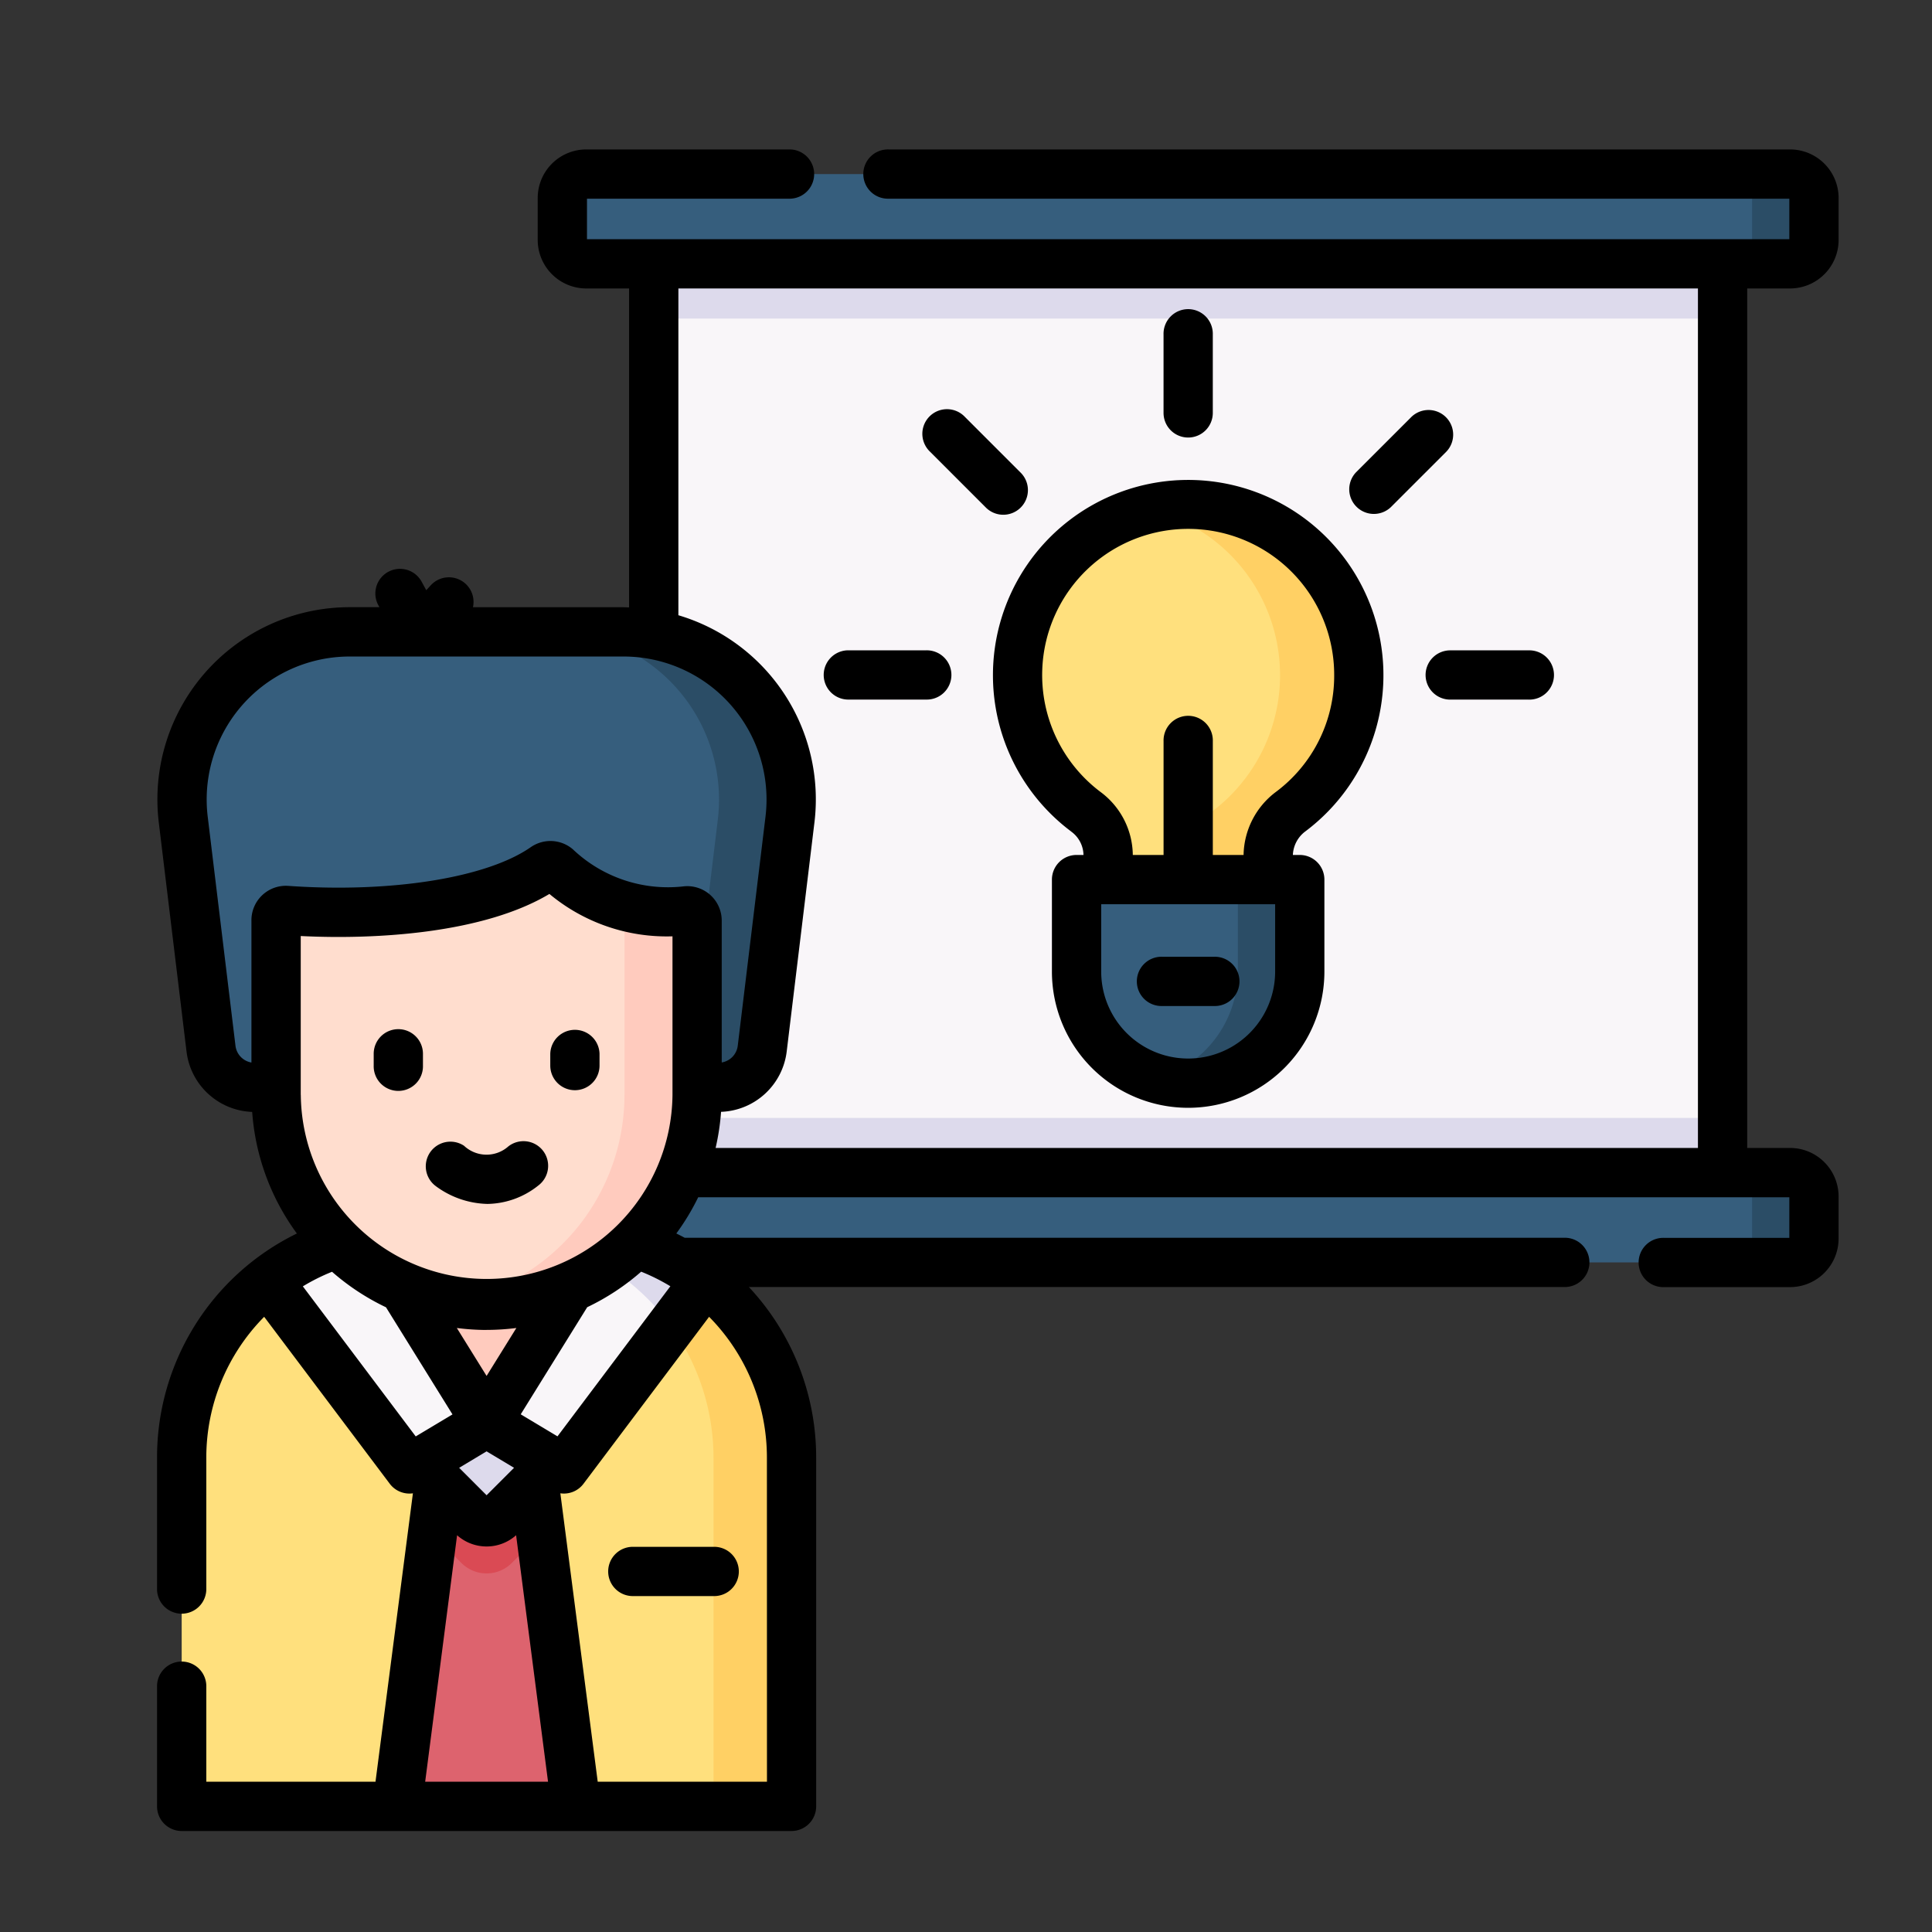 <svg xmlns="http://www.w3.org/2000/svg" width="101" height="101" viewBox="0 0 101 101">
  <rect x="0" y="0" width="101" height="101" fill="#333333" stroke="none"/>
  <g id="Grupo_88588" data-name="Grupo 88588" transform="translate(-749 -1749)">
    <rect id="Rectángulo_26083" data-name="Rectángulo 26083" width="101" height="101" transform="translate(749 1749)" fill="none"/>
    <g id="idea" transform="translate(757.21 1756.812)">
      <path id="Trazado_128245" data-name="Trazado 128245" d="M187.587,316.241H124.654a1.249,1.249,0,0,1-1.249-1.249V312.8a1.249,1.249,0,0,1,1.249-1.25h62.933a1.249,1.249,0,0,1,1.249,1.25v2.194A1.249,1.249,0,0,1,187.587,316.241Z" transform="translate(-102.217 -258.058)" fill="#365e7d"/>
      <path id="Trazado_128246" data-name="Trazado 128246" d="M481.614,311.55h-3.236a1.249,1.249,0,0,1,1.249,1.249v2.194a1.249,1.249,0,0,1-1.249,1.249h3.236a1.249,1.249,0,0,0,1.249-1.249V312.8A1.249,1.249,0,0,0,481.614,311.55Z" transform="translate(-396.243 -258.059)" fill="#2b4d66"/>
      <path id="Trazado_128247" data-name="Trazado 128247" d="M151.228,34.83h55.878V82.341H151.228Z" transform="translate(-125.263 -28.85)" fill="#f9f6f9"/>
      <path id="Trazado_128248" data-name="Trazado 128248" d="M151.228,34.83h55.878v2.861H151.228Z" transform="translate(-125.263 -28.85)" fill="#dddaec"/>
      <path id="Trazado_128249" data-name="Trazado 128249" d="M151.228,294.885h55.878v2.861H151.228Z" transform="translate(-125.263 -244.255)" fill="#dddaec"/>
      <path id="Trazado_128250" data-name="Trazado 128250" d="M187.587,12.192H124.654a1.249,1.249,0,0,1-1.249-1.249V8.749A1.249,1.249,0,0,1,124.654,7.5h62.933a1.249,1.249,0,0,1,1.249,1.249v2.194A1.249,1.249,0,0,1,187.587,12.192Z" transform="translate(-102.217 -6.212)" fill="#365e7d"/>
      <path id="Trazado_128251" data-name="Trazado 128251" d="M481.614,7.5h-3.236a1.249,1.249,0,0,1,1.249,1.249v2.194a1.249,1.249,0,0,1-1.249,1.249h3.236a1.249,1.249,0,0,0,1.249-1.249V8.749A1.249,1.249,0,0,0,481.614,7.5Z" transform="translate(-396.243 -6.212)" fill="#2b4d66"/>
      <path id="Trazado_128252" data-name="Trazado 128252" d="M31.23,333.124H15.652A11.781,11.781,0,0,0,7.5,344.33v18.218H39.381V344.33a11.781,11.781,0,0,0-8.152-11.206Z" transform="translate(-6.212 -275.928)" fill="#ffe07d"/>
      <path id="Trazado_128253" data-name="Trazado 128253" d="M126.033,333.124h-4.079a11.781,11.781,0,0,1,8.152,11.206v18.218h4.079V344.33A11.781,11.781,0,0,0,126.033,333.124Z" transform="translate(-101.015 -275.928)" fill="#ffd064"/>
      <path id="Trazado_128254" data-name="Trazado 128254" d="M82.461,419.4H73.108l2.284-17.64h4.785Z" transform="translate(-60.556 -332.781)" fill="#dd636e"/>
      <path id="Trazado_128255" data-name="Trazado 128255" d="M89.068,401.761H84.283l-.441,3.4,1.518,1.518a1.86,1.86,0,0,0,2.63,0l1.518-1.518Z" transform="translate(-69.447 -332.781)" fill="#da4a54"/>
      <path id="Trazado_128256" data-name="Trazado 128256" d="M86.446,381.685l-2.9,2.9a1.039,1.039,0,0,1-1.47,0l-2.9-2.9,3.634-3.634Z" transform="translate(-65.584 -313.142)" fill="#dddaec"/>
      <path id="Trazado_128257" data-name="Trazado 128257" d="M73.053,343.712,78.71,334.6H67.4Z" transform="translate(-55.824 -277.152)" fill="#ffcbbe"/>
      <path id="Trazado_128258" data-name="Trazado 128258" d="M33.723,335.173l7.4,9.838,4.038-2.42L39.5,333.479l-2.194-.232A11.759,11.759,0,0,0,33.723,335.173Z" transform="translate(-27.933 -276.03)" fill="#f9f6f9"/>
      <path id="Trazado_128259" data-name="Trazado 128259" d="M111.781,335.173a11.756,11.756,0,0,0-3.588-1.925L106,333.48l-5.657,9.111,4.038,2.42Z" transform="translate(-83.115 -276.031)" fill="#f9f6f9"/>
      <path id="Trazado_128260" data-name="Trazado 128260" d="M135.973,337.558l1.794-2.385a11.755,11.755,0,0,0-3.588-1.925l-2.194.232-.271.436A11.825,11.825,0,0,1,135.973,337.558Z" transform="translate(-109.099 -276.031)" fill="#dddaec"/>
      <path id="Trazado_128261" data-name="Trazado 128261" d="M35.652,170.709H11.4a2.3,2.3,0,0,1-2.283-2.023l-1.45-11.972a8.764,8.764,0,0,1,8.7-9.817H30.685a8.764,8.764,0,0,1,8.7,9.818l-1.45,11.972a2.3,2.3,0,0,1-2.283,2.023Z" transform="translate(-6.299 -121.676)" fill="#365e7d"/>
      <path id="Trazado_128262" data-name="Trazado 128262" d="M123.838,146.9h-3.772a8.764,8.764,0,0,1,8.7,9.818l-1.45,11.972a2.3,2.3,0,0,1-2.283,2.023H128.8a2.3,2.3,0,0,0,2.283-2.023l1.45-11.972A8.764,8.764,0,0,0,123.838,146.9Z" transform="translate(-99.451 -121.676)" fill="#2b4d66"/>
      <path id="Trazado_128263" data-name="Trazado 128263" d="M47.26,241.06a11,11,0,0,1-11-11v-9.126a.515.515,0,0,1,.553-.512c5.066.352,10.626-.25,13.5-2.251a.509.509,0,0,1,.623.03,8.552,8.552,0,0,0,6.772,2.24.515.515,0,0,1,.561.511v9.109A11,11,0,0,1,47.26,241.06Z" transform="translate(-30.032 -180.633)" fill="#ffddce"/>
      <path id="Trazado_128264" data-name="Trazado 128264" d="M98.4,230.324V240.2a11,11,0,0,1-9.106,10.837A10.995,10.995,0,0,0,102.2,240.2v-9.109a.515.515,0,0,0-.562-.511A9.122,9.122,0,0,1,98.4,230.324Z" transform="translate(-73.964 -190.779)" fill="#ffcbbe"/>
      <g id="Grupo_88586" data-name="Grupo 88586" transform="translate(44.983 18.566)">
        <path id="Trazado_128265" data-name="Trazado 128265" d="M279.837,117.057a8.921,8.921,0,1,0-14.261,7.144,2.84,2.84,0,0,1,1.157,2.269v1.271H275.1v-1.23a2.9,2.9,0,0,1,1.166-2.316A8.9,8.9,0,0,0,279.837,117.057Z" transform="translate(-261.996 -108.136)" fill="#ffe07d"/>
        <path id="Trazado_128266" data-name="Trazado 128266" d="M303.6,108.146a8.8,8.8,0,0,0-1.636.231,8.919,8.919,0,0,1,3.294,15.818,2.9,2.9,0,0,0-1.166,2.316v1.23h4.113v-1.23a2.9,2.9,0,0,1,1.166-2.316,8.92,8.92,0,0,0-5.771-16.049Z" transform="translate(-295.105 -108.136)" fill="#ffd064"/>
        <path id="Trazado_128267" data-name="Trazado 128267" d="M291.641,222.321H279.973v4.808a5.834,5.834,0,1,0,11.668,0Z" transform="translate(-276.886 -202.716)" fill="#365e7d"/>
        <path id="Trazado_128268" data-name="Trazado 128268" d="M308.744,222.32v4.808a5.835,5.835,0,0,1-4.216,5.6,5.834,5.834,0,0,0,7.452-5.605V222.32h-3.236Z" transform="translate(-297.226 -202.715)" fill="#2b4d66"/>
      </g>
      <g id="Grupo_88587" data-name="Grupo 88587" transform="translate(0 0)">
        <path id="Trazado_128269" data-name="Trazado 128269" d="M138.858,425.479a1.288,1.288,0,1,0,0,2.575h4.182a1.288,1.288,0,1,0,0-2.575Z" transform="translate(-113.95 -352.427)"/>
        <path id="Trazado_128270" data-name="Trazado 128270" d="M67.254,267.857a1.287,1.287,0,0,0-1.288,1.288v.616a1.288,1.288,0,1,0,2.575,0v-.616A1.288,1.288,0,0,0,67.254,267.857Z" transform="translate(-54.64 -221.867)"/>
        <path id="Trazado_128271" data-name="Trazado 128271" d="M121.01,271.048a1.288,1.288,0,0,0,1.288-1.288v-.616a1.288,1.288,0,0,0-2.575,0v.616A1.288,1.288,0,0,0,121.01,271.048Z" transform="translate(-99.166 -221.867)"/>
        <path id="Trazado_128272" data-name="Trazado 128272" d="M87.576,304.323a1.288,1.288,0,1,0-1.561-2.049,1.718,1.718,0,0,1-2.318-.031,1.288,1.288,0,0,0-1.475,2.111,4.706,4.706,0,0,0,2.7.929A4.348,4.348,0,0,0,87.576,304.323Z" transform="translate(-67.648 -250.157)"/>
        <path id="Trazado_128273" data-name="Trazado 128273" d="M85.371,7.268a2.54,2.54,0,0,0,2.537-2.537V2.537A2.54,2.54,0,0,0,85.371,0H38.245a1.288,1.288,0,1,0,0,2.575H85.332V4.692H22.476V2.575H33.1A1.288,1.288,0,0,0,33.1,0H22.437A2.54,2.54,0,0,0,19.9,2.537V4.731a2.54,2.54,0,0,0,2.537,2.537h2.24V23.941c-.1,0-.194-.008-.291-.008H16.515a1.287,1.287,0,0,0-2.206-1.147l-.235.257-.257-.472A1.288,1.288,0,0,0,11.554,23.8l.071.13H10.07A10.051,10.051,0,0,0,.092,35.194l1.45,11.972a3.588,3.588,0,0,0,3.431,3.15A12.218,12.218,0,0,0,7.31,56.672,13.023,13.023,0,0,0,0,68.4v6.824a1.288,1.288,0,1,0,2.575,0V68.4A10.466,10.466,0,0,1,5.6,61.027l6.565,8.727a1.287,1.287,0,0,0,1.03.514,1.265,1.265,0,0,0,.181-.014L11.42,85.332H2.575V80.374a1.288,1.288,0,1,0-2.575,0V86.62a1.288,1.288,0,0,0,1.288,1.288H33.169a1.288,1.288,0,0,0,1.288-1.288V68.4a13.036,13.036,0,0,0-3.518-8.93h42.69a1.288,1.288,0,0,0,0-2.575H27.584q-.216-.116-.437-.224a12.3,12.3,0,0,0,1.143-1.893H85.332V56.9H78.777a1.288,1.288,0,1,0,0,2.575H85.37a2.54,2.54,0,0,0,2.537-2.537V54.741A2.54,2.54,0,0,0,85.37,52.2H83.13V7.268ZM4.1,46.856,2.649,34.884a7.476,7.476,0,0,1,7.422-8.375H24.386a7.476,7.476,0,0,1,7.422,8.375l-1.45,11.972a1.012,1.012,0,0,1-.838.875V40.315a1.8,1.8,0,0,0-1.958-1.794,7.218,7.218,0,0,1-5.826-1.935,1.8,1.8,0,0,0-2.2-.109c-2.3,1.6-7.276,2.4-12.672,2.023a1.8,1.8,0,0,0-1.93,1.8v7.434A1.012,1.012,0,0,1,4.1,46.856ZM15.793,68.921l1.435-.86,1.435.86-1.435,1.435Zm-8.281-19.5v-8.3c4,.2,9.575-.152,13-2.2a9.58,9.58,0,0,0,6.434,2.216v8.294a9.716,9.716,0,0,1-19.431,0Zm9.716,12.291a12.339,12.339,0,0,0,1.556-.1l-1.556,2.506-1.556-2.506A12.306,12.306,0,0,0,17.229,61.715Zm3.706,5.565-1.922-1.152,3.476-5.6a12.329,12.329,0,0,0,2.821-1.857,10.425,10.425,0,0,1,1.526.762ZM7.622,59.435a10.416,10.416,0,0,1,1.526-.762,12.33,12.33,0,0,0,2.821,1.857l3.476,5.6L13.523,67.28Zm8.063,13.011a2.319,2.319,0,0,0,3.086,0L20.44,85.332H14.017Zm16.2,12.886H23.037L21.084,70.254a1.28,1.28,0,0,0,1.211-.5l6.565-8.727A10.465,10.465,0,0,1,31.882,68.4ZM80.555,52.2H29.2a12.25,12.25,0,0,0,.285-1.888,3.588,3.588,0,0,0,3.431-3.15l1.45-11.972a10.041,10.041,0,0,0-7.112-10.839V7.268h53.3V52.2Z" transform="translate(0 0)"/>
        <path id="Trazado_128274" data-name="Trazado 128274" d="M258.592,119.019a1.546,1.546,0,0,1,.64,1.221h-.362a1.288,1.288,0,0,0-1.288,1.288v4.808a7.122,7.122,0,1,0,14.244,0v-4.808a1.288,1.288,0,0,0-1.288-1.288h-.36a1.62,1.62,0,0,1,.647-1.228,10.208,10.208,0,0,0-6.6-18.366,10.208,10.208,0,0,0-5.631,18.372Zm10.659,7.317a4.546,4.546,0,1,1-9.093,0v-3.521h9.093v3.521Zm-12.173-15.812a7.633,7.633,0,0,1,15.26.32,7.574,7.574,0,0,1-3.057,6.108,4.209,4.209,0,0,0-1.68,3.288h-1.608v-5.95a1.288,1.288,0,1,0-2.575,0v5.95h-1.608a4.153,4.153,0,0,0-1.673-3.283A7.645,7.645,0,0,1,257.078,110.524Z" transform="translate(-210.8 -83.357)"/>
        <path id="Trazado_128275" data-name="Trazado 128275" d="M302.543,245.814h-2.718a1.288,1.288,0,1,0,0,2.575h2.718a1.288,1.288,0,1,0,0-2.575Z" transform="translate(-247.28 -203.609)"/>
        <path id="Trazado_128276" data-name="Trazado 128276" d="M307.741,55.508a1.287,1.287,0,0,0,1.288-1.288v-4.1a1.288,1.288,0,1,0-2.575,0v4.1A1.288,1.288,0,0,0,307.741,55.508Z" transform="translate(-253.837 -40.447)"/>
        <path id="Trazado_128277" data-name="Trazado 128277" d="M365.072,84.3l2.9-2.9a1.288,1.288,0,0,0-1.821-1.821l-2.9,2.9a1.288,1.288,0,0,0,1.821,1.821Z" transform="translate(-300.57 -65.601)"/>
        <path id="Trazado_128278" data-name="Trazado 128278" d="M236.418,84.3a1.288,1.288,0,1,0,1.821-1.821l-2.9-2.9a1.288,1.288,0,1,0-1.821,1.821Z" transform="translate(-193.111 -65.601)"/>
        <path id="Trazado_128279" data-name="Trazado 128279" d="M204.062,155.086h4.1a1.288,1.288,0,1,0,0-2.575h-4.1a1.288,1.288,0,0,0,0,2.575Z" transform="translate(-167.959 -126.326)"/>
        <path id="Trazado_128280" data-name="Trazado 128280" d="M386.243,153.8a1.288,1.288,0,0,0,1.288,1.288h4.1a1.288,1.288,0,1,0,0-2.575h-4.1A1.288,1.288,0,0,0,386.243,153.8Z" transform="translate(-319.927 -126.326)"/>
      </g>
    </g>
  </g>
</svg>
